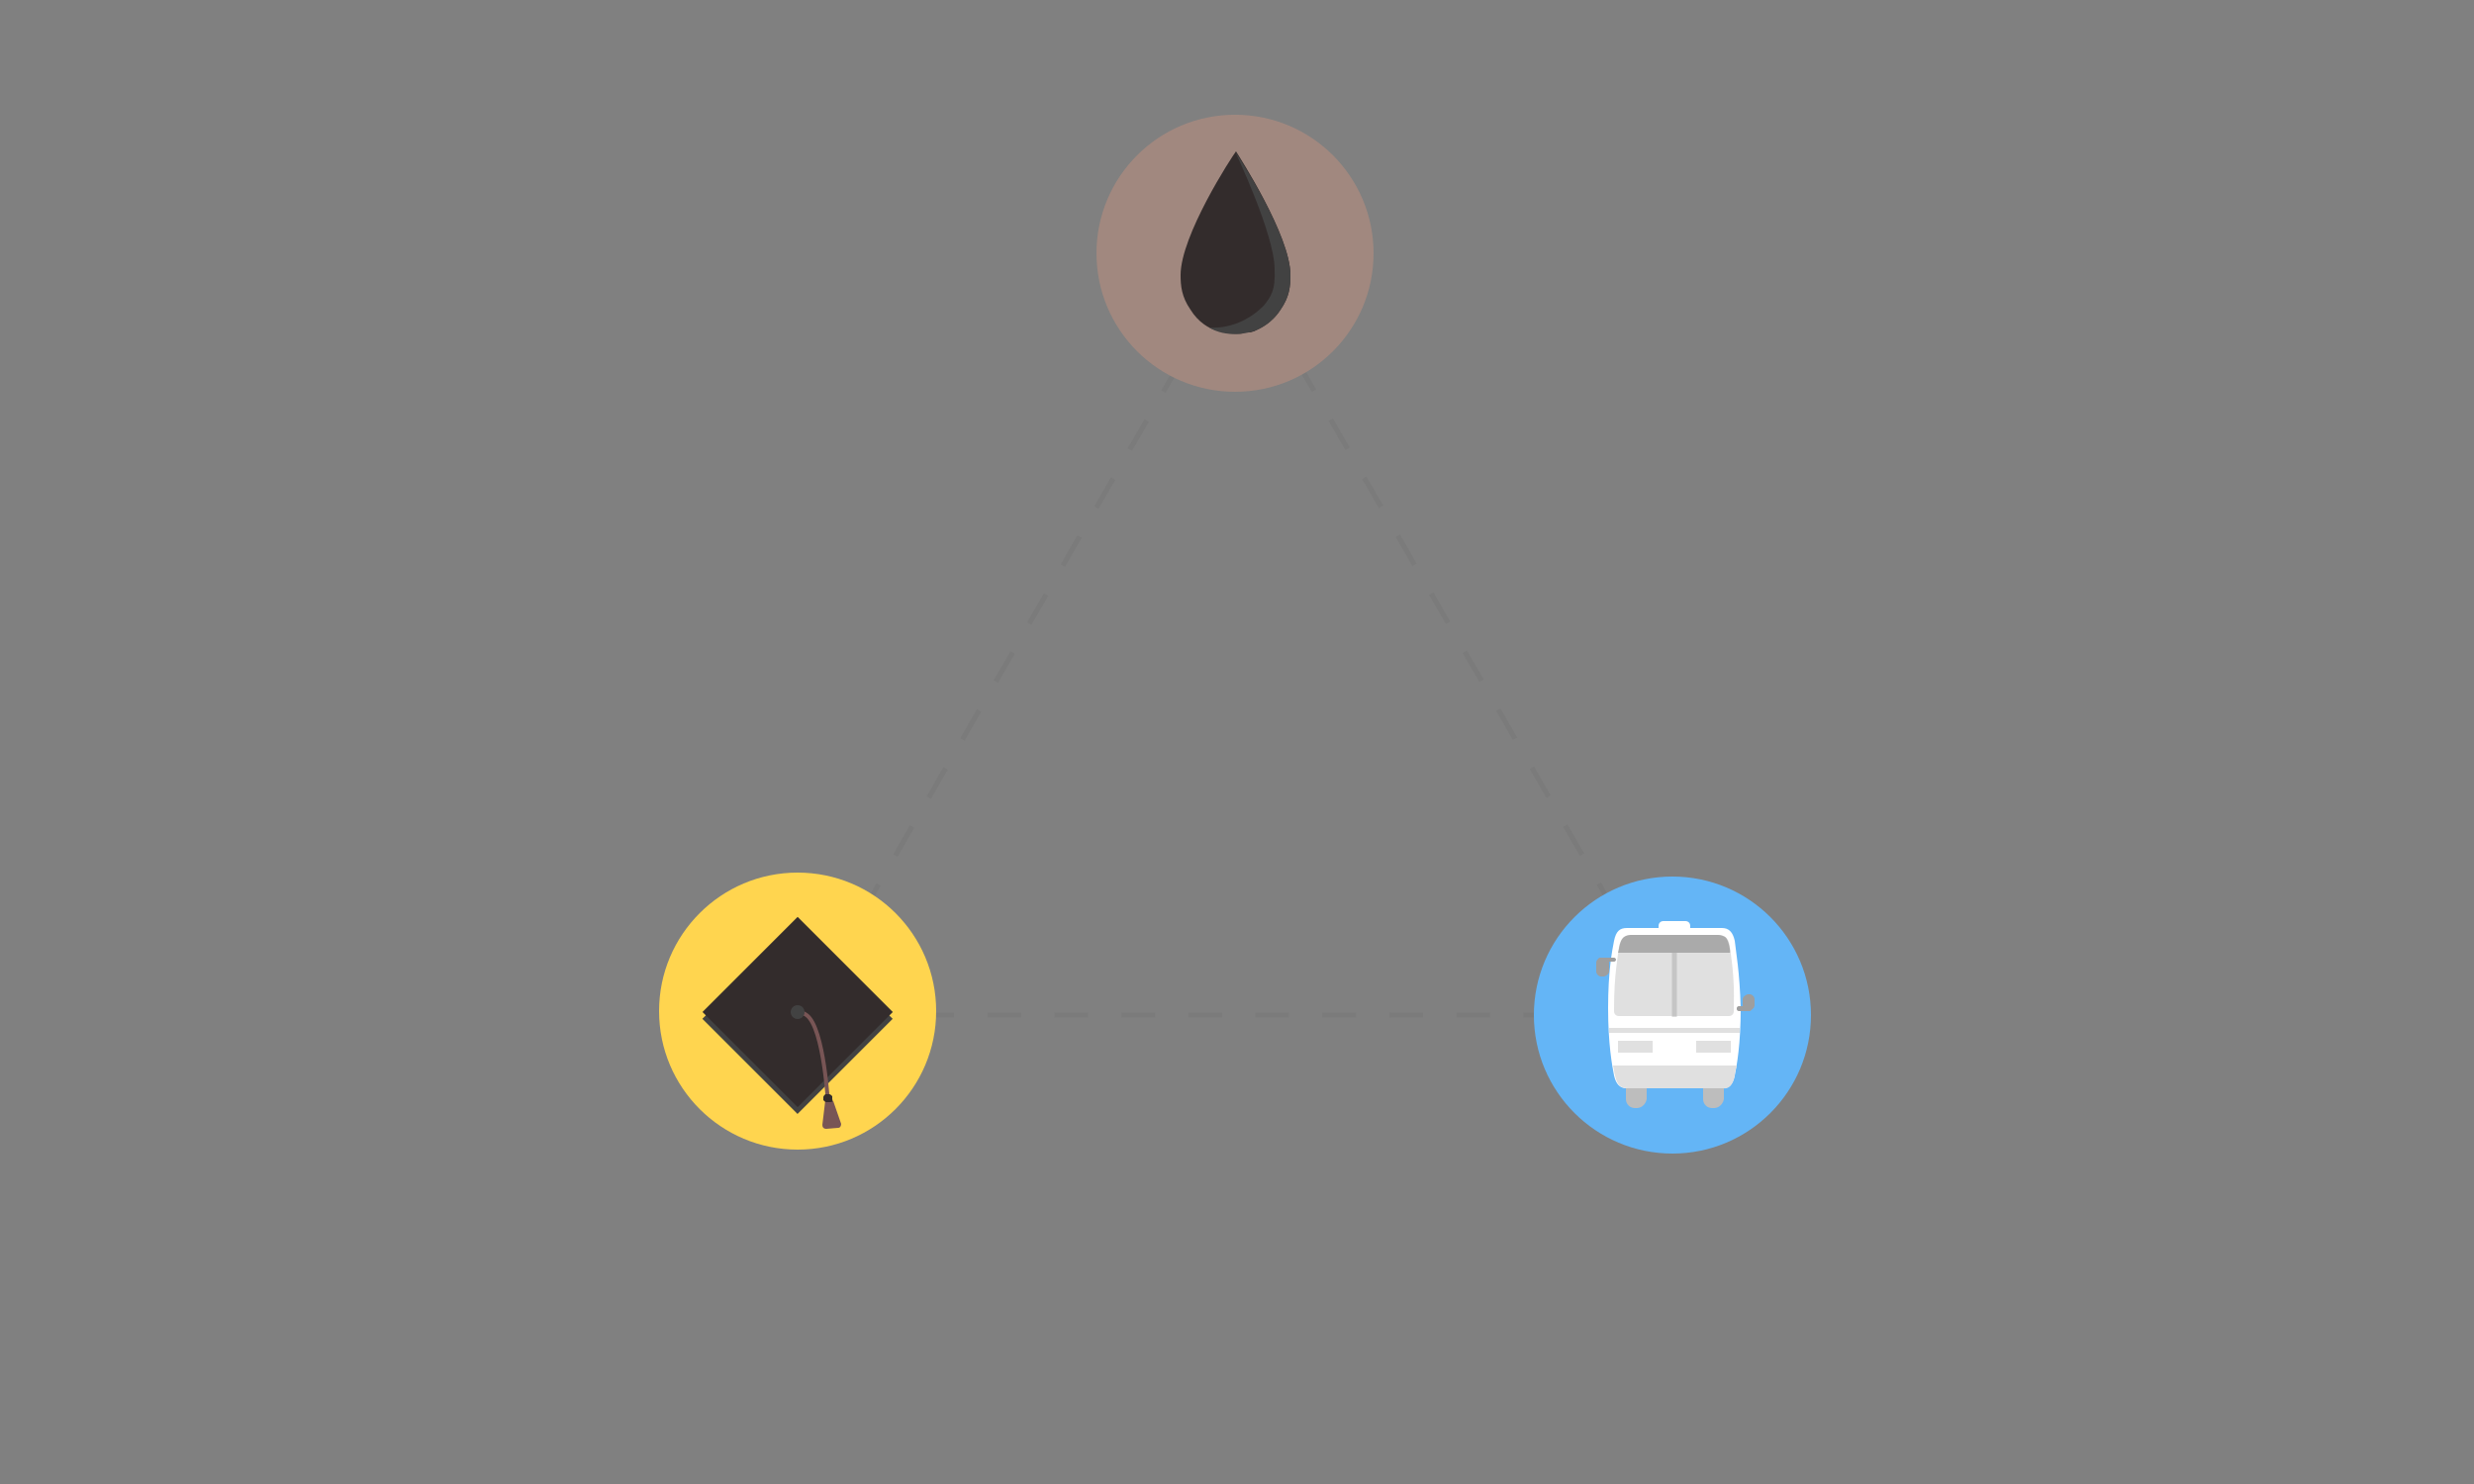 <?xml version="1.0" encoding="utf-8"?>
<!-- Generator: Adobe Illustrator 19.1.0, SVG Export Plug-In . SVG Version: 6.00 Build 0)  -->
<svg version="1.1" id="Layer_1" xmlns="http://www.w3.org/2000/svg" xmlns:xlink="http://www.w3.org/1999/xlink" x="0px" y="0px"
	 viewBox="-180 322 250 150" style="enable-background:new -180 322 250 150;" xml:space="preserve">
<rect x="-180" y="322" width="250" height="150" fill="#808080" stroke="none"/>
<style type="text/css">
	.st0{display:none;fill:#FFFFFF;}
	.st1{display:none;}
	
		.st2{display:inline;opacity:0.13;fill:none;stroke:#757575;stroke-width:0.5;stroke-miterlimit:10;stroke-dasharray:3.5;enable-background:new    ;}
	.st3{display:inline;opacity:0.15;}
	.st4{fill:#BDBDBD;}
	.st5{opacity:0.9;}
	.st6{fill:none;stroke:#757575;stroke-width:0.2;stroke-miterlimit:10;stroke-dasharray:1.5;}
	.st7{opacity:0.5;}
	.st8{fill:none;stroke:#757575;stroke-width:0.5;stroke-miterlimit:10;}
	.st9{fill:none;stroke:#757575;stroke-width:0.5;stroke-miterlimit:10;stroke-dasharray:3.385,3.385;}
	.st10{fill:#A1887F;}
	.st11{fill:#FFD54F;}
	.st12{fill:#64B5F6;}
	.st13{fill:#332C2C;}
	.st14{fill:#424242;}
	.st15{fill:none;stroke:#785555;stroke-width:0.4;stroke-miterlimit:10;}
	.st16{fill:#785555;}
	.st17{fill:#FFFFFF;}
	.st18{fill:#E0E0E0;}
	.st19{opacity:0.25;fill:none;stroke:#757575;stroke-width:0.5;stroke-miterlimit:10;enable-background:new    ;}
	.st20{opacity:0.5;fill:#757575;enable-background:new    ;}
	.st21{fill:#9E9E9E;}
</style>
<g id="Guides">
	<rect id="XMLID_5_" x="-55" y="397" class="st0" width="125" height="75"/>
</g>
<g id="strokes" class="st1">
	<line class="st2" x1="-36.1" y1="355.6" x2="70" y2="322"/>
	<line class="st2" x1="-67.3" y1="355.6" x2="-180" y2="322"/>
	<line class="st2" x1="-51.7" y1="339.9" x2="-51.7" y2="322"/>
	<line class="st2" x1="-116.6" y1="443.4" x2="-180" y2="472"/>
	<line class="st2" x1="13.4" y1="441.6" x2="70" y2="472"/>
	<line class="st2" x1="-2.2" y1="457.2" x2="-2.2" y2="472"/>
	<line class="st2" x1="-101.1" y1="456.9" x2="-101.1" y2="472"/>
	<g id="BG" class="st3">
		<g id="sectors">
			<circle class="st4" cx="-154.3" cy="433.6" r="6"/>
			<circle class="st4" cx="-142.3" cy="380.9" r="6"/>
			<circle class="st4" cx="-85.5" cy="379.2" r="6"/>
			<circle class="st4" cx="-60.6" cy="457.7" r="6"/>
			<circle class="st4" cx="-50" cy="412.9" r="6"/>
			<circle class="st4" cx="41.7" cy="380.9" r="6"/>
			<circle class="st4" cx="-17.9" cy="331" r="6"/>
			<circle class="st4" cx="-15.6" cy="373.2" r="6"/>
			<circle class="st4" cx="49.4" cy="339.9" r="6"/>
			<circle class="st4" cx="58" cy="425.6" r="6"/>
			<circle class="st4" cx="23" cy="464.6" r="6"/>
			<circle class="st4" cx="17" cy="409.6" r="6"/>
			<circle class="st4" cx="-87.5" cy="332.8" r="6"/>
			<circle class="st4" cx="-157.8" cy="345.9" r="6"/>
			<circle class="st4" cx="-114.8" cy="415.6" r="6"/>
			<circle class="st4" cx="-130.3" cy="463.7" r="6"/>
		</g>
		<g class="st5">
			<line class="st6" x1="-151.8" y1="345.9" x2="-93.5" y2="332.8"/>
			<line class="st6" x1="-81.5" y1="332.8" x2="-23.9" y2="331"/>
			<line class="st6" x1="-11.9" y1="331" x2="43.6" y2="338.4"/>
			<line class="st6" x1="49.4" y1="345.9" x2="41.7" y2="374.9"/>
			<line class="st6" x1="41.7" y1="386.9" x2="58" y2="419.6"/>
			<line class="st6" x1="58" y1="431.6" x2="29" y2="464.6"/>
			<line class="st6" x1="17" y1="464.6" x2="-54.6" y2="457.7"/>
			<line class="st6" x1="-66.6" y1="457.7" x2="-124.3" y2="463.7"/>
			<line class="st6" x1="-136.3" y1="463.7" x2="-154.3" y2="439.6"/>
			<line class="st6" x1="-148.3" y1="433.6" x2="-120.8" y2="415.6"/>
			<line class="st6" x1="-114.8" y1="409.6" x2="-142.3" y2="386.9"/>
			<line class="st6" x1="-142.3" y1="374.9" x2="-157.8" y2="351.9"/>
			<line class="st6" x1="-87.5" y1="338.8" x2="-85.5" y2="373.2"/>
			<line class="st6" x1="-91.5" y1="379.2" x2="-136.3" y2="380.9"/>
			<line class="st6" x1="-79.5" y1="379.2" x2="-21.6" y2="373.2"/>
			<line class="st6" x1="-15.6" y1="367.2" x2="-17.9" y2="337"/>
			<line class="st6" x1="-15.6" y1="379.2" x2="-50" y2="406.9"/>
			<line class="st6" x1="-56" y1="412.9" x2="-85.5" y2="385.2"/>
			<line class="st6" x1="-108.8" y1="415.6" x2="-56" y2="412.9"/>
			<line class="st6" x1="-50" y1="418.9" x2="-60.6" y2="451.7"/>
			<line class="st6" x1="-44" y1="412.9" x2="11" y2="409.6"/>
			<line class="st6" x1="17" y1="415.6" x2="23" y2="458.6"/>
			<line class="st6" x1="52" y1="425.6" x2="23" y2="409.6"/>
			<line class="st6" x1="17" y1="403.6" x2="35.7" y2="380.9"/>
			<line class="st6" x1="35.7" y1="380.9" x2="-9.6" y2="373.2"/>
			<line class="st6" x1="-148.3" y1="380.9" x2="-180" y2="399.1"/>
			<line class="st6" x1="-154.3" y1="427.6" x2="-142.3" y2="386.9"/>
			<line class="st6" x1="-160.3" y1="433.6" x2="-180" y2="399.1"/>
			<line class="st6" x1="-154.3" y1="439.6" x2="-180" y2="472"/>
			<line class="st6" x1="-130.3" y1="457.7" x2="-114.8" y2="421.6"/>
			<line class="st6" x1="-130.3" y1="469.7" x2="-130.3" y2="472"/>
			<line class="st6" x1="-60.6" y1="463.7" x2="-60.6" y2="472"/>
			<line class="st6" x1="23" y1="470.6" x2="23" y2="472"/>
			<line class="st6" x1="64" y1="425.6" x2="70" y2="425.6"/>
			<line class="st6" x1="47.7" y1="380.9" x2="70" y2="380.9"/>
			<line class="st6" x1="55.4" y1="339.9" x2="70" y2="322"/>
			<line class="st6" x1="49.4" y1="333.9" x2="49.4" y2="322"/>
			<line class="st6" x1="-17.9" y1="325" x2="-17.9" y2="322"/>
			<line class="st6" x1="-87.5" y1="326.8" x2="-87.5" y2="322"/>
			<line class="st6" x1="-157.8" y1="339.9" x2="-157.8" y2="322"/>
			<line class="st6" x1="-163.8" y1="345.9" x2="-180" y2="345.9"/>
		</g>
	</g>
</g>
<g id="icon">
	<g class="st7">
		<g>
			<polyline class="st8" points="-97.1,424.6 -98.9,424.6 -98,423.1 			"/>
			<line class="st9" x1="-96.3" y1="420.2" x2="-56.5" y2="351.3"/>
			<polyline class="st8" points="-55.7,349.8 -54.8,348.3 -53.9,349.8 			"/>
			<line class="st9" x1="-52.3" y1="352.7" x2="-12.5" y2="421.6"/>
			<polyline class="st8" points="-11.6,423.1 -10.8,424.6 -12.5,424.6 			"/>
			<line class="st9" x1="-15.9" y1="424.6" x2="-95.4" y2="424.6"/>
		</g>
	</g>
	<circle class="st10" cx="-55.2" cy="347.6" r="14"/>
	<circle class="st11" cx="-99.4" cy="424.2" r="14"/>
	<circle class="st12" cx="-11" cy="424.6" r="14"/>
	<g id="Oil">
		<g id="Drop_2_1_">
			<path class="st13" d="M-49.6,349.8c0,1.2-0.1,2.2-1,3.5c-0.9,1.4-2.1,1.9-2.7,2.2c-0.1,0-0.3,0.1-0.4,0.1c0,0-0.1,0-0.2,0
				c0,0-0.1,0-0.2,0s-0.2,0-0.3,0.1c-0.6,0.1-1.1,0-1.5,0c-0.1,0-0.2,0-0.3-0.1c-0.2,0-0.3-0.1-0.3-0.1s0,0-0.1,0h-0.1
				c-0.1,0-0.2-0.1-0.3-0.1h-0.1c-0.7-0.2-1.8-0.8-2.6-2.1c-0.9-1.3-1-2.4-1-3.5c0-4,5.2-12,5.6-12.5l0,0l0,0
				C-54.8,337.8-49.6,345.8-49.6,349.8z"/>
		</g>
		<g id="Drop_2_3_">
			<path class="st14" d="M-57.8,355.1c1.7,1.1,4,0.5,4,0.5s1.9-0.3,3.2-2.3c0.9-1.3,1-2.4,1-3.5c0-4.1-5.6-12.5-5.6-12.5
				s4,8.4,4,11.9c0.1,2.2-0.4,2.8-1.1,3.7C-54.9,355.5-57.8,355.1-57.8,355.1z"/>
		</g>
	</g>
	<g id="Education">
		
			<rect x="-106.2" y="418.1" transform="matrix(-0.707 -0.707 0.707 -0.707 -470.091 655.109)" class="st14" width="13.6" height="13.6"/>
		
			<rect x="-106.2" y="417.4" transform="matrix(-0.707 -0.707 0.707 -0.707 -469.584 653.926)" class="st13" width="13.6" height="13.6"/>
		<path class="st15" d="M-99.4,424.3c0.1,0,0.3-0.1,0.9,0.3c1.8,1.3,2.2,9.3,2.2,9.3"/>
		<circle class="st14" cx="-99.4" cy="424.3" r="0.7"/>
		<path class="st16" d="M-96.6,433.2l-0.3,2.5c0,0.2,0.1,0.4,0.4,0.4l1.2-0.1c0.2,0,0.3-0.2,0.3-0.4l-0.8-2.3L-96.6,433.2z"/>
		<path class="st13" d="M-96.1,433.4h-0.4c-0.1,0-0.2-0.1-0.3-0.2v-0.3c0-0.1,0.1-0.2,0.2-0.3h0.4c0.1,0,0.2,0.1,0.3,0.2v0.3
			C-95.8,433.3-95.9,433.4-96.1,433.4z"/>
	</g>
	<g id="Bus">
		<path class="st17" d="M-4.1,423.9c0,3.7-0.4,5.8-0.6,6.8c-0.2,1-0.6,1.3-1.3,1.3h-9.6c-0.7,0-1.1-0.4-1.3-1.3
			c-0.2-1-0.6-3.2-0.6-6.8c0-3.7,0.4-5.8,0.6-6.8c0.2-1,0.6-1.3,1.3-1.3h3.2v-0.2c0-0.3,0.2-0.5,0.5-0.5h2.2c0.3,0,0.5,0.2,0.5,0.5
			v0.2H-6c0.7,0,1.1,0.4,1.3,1.3C-4.6,418.1-4.2,420.2-4.1,423.9z"/>
		<g>
			<path class="st18" d="M-5.2,417.7c-0.1-0.9-0.5-1.2-1.2-1.2h-8.8c-0.6,0-1,0.3-1.2,1.2c-0.1,0.9-0.5,2.9-0.5,6.2
				c0,0.1,0,0.2,0,0.3c0,0.3,0.2,0.5,0.5,0.5h11.1c0.3,0,0.5-0.2,0.5-0.5c0-0.1,0-0.2,0-0.3C-4.7,420.5-5.1,418.6-5.2,417.7z"/>
			<line class="st19" x1="-10.8" y1="418.3" x2="-10.8" y2="424.8"/>
			<path class="st20" d="M-5.7,416.7c0,0-0.3-0.2-0.7-0.2s-4.4,0-4.4,0h-4.4c0,0-0.5,0-0.8,0.3c-0.3,0.3-0.4,1.1-0.4,1.1l-0.1,0.4
				h11.3C-5.1,418.3-5.3,416.9-5.7,416.7z"/>
		</g>
		<rect x="-16.5" y="427.2" class="st18" width="3.5" height="1.2"/>
		<rect x="-8.6" y="427.2" class="st18" width="3.5" height="1.2"/>
		<path class="st18" d="M-4.7,430.7c0-0.3,0.1-0.6,0.2-1H-17c0.1,0.4,0.1,0.7,0.2,1c0.2,1,0.6,1.3,1.3,1.3h9.6
			C-5.3,432.1-4.9,431.7-4.7,430.7z"/>
		<path class="st18" d="M-17.4,425.9c0,0.2,0,0.3,0,0.5h13.2c0-0.2,0-0.3,0-0.5H-17.4z"/>
		<path class="st4" d="M-14.6,434h-0.2c-0.5,0-0.9-0.4-0.9-0.9V432h2.1v1.1C-13.7,433.6-14.1,434-14.6,434z"/>
		<path class="st4" d="M-6.8,434H-7c-0.5,0-0.9-0.4-0.9-0.9V432h2.1v1.1C-5.9,433.6-6.3,434-6.8,434z"/>
		<path class="st21" d="M-3.2,423.7h-1.1c-0.1,0-0.2,0.1-0.2,0.2v0.1c0,0.1,0.1,0.2,0.2,0.2h1.1c0.1,0,0.2-0.1,0.2-0.2v-0.1
			C-3.1,423.8-3.2,423.7-3.2,423.7z"/>
		<path class="st21" d="M-3.9,423v0.6c0,0.2,0.2,0.5,0.5,0.5h0.2c0.2,0,0.5-0.2,0.5-0.5V423c0-0.2-0.2-0.5-0.5-0.5h-0.2
			C-3.7,422.6-3.9,422.8-3.9,423z"/>
		<path class="st21" d="M-18.3,419.2h1.4c0.1,0,0.2-0.1,0.2-0.2l0,0c0-0.1-0.1-0.2-0.2-0.2h-1.4c-0.1,0-0.2,0.1-0.2,0.2l0,0
			C-18.4,419.1-18.4,419.2-18.3,419.2z"/>
		<path class="st21" d="M-17.4,420.2v-0.9c0-0.2-0.2-0.5-0.5-0.5h-0.3c-0.2,0-0.5,0.2-0.5,0.5v0.9c0,0.2,0.2,0.5,0.5,0.5h0.3
			C-17.6,420.6-17.4,420.4-17.4,420.2z"/>
	</g>
</g>
</svg>
